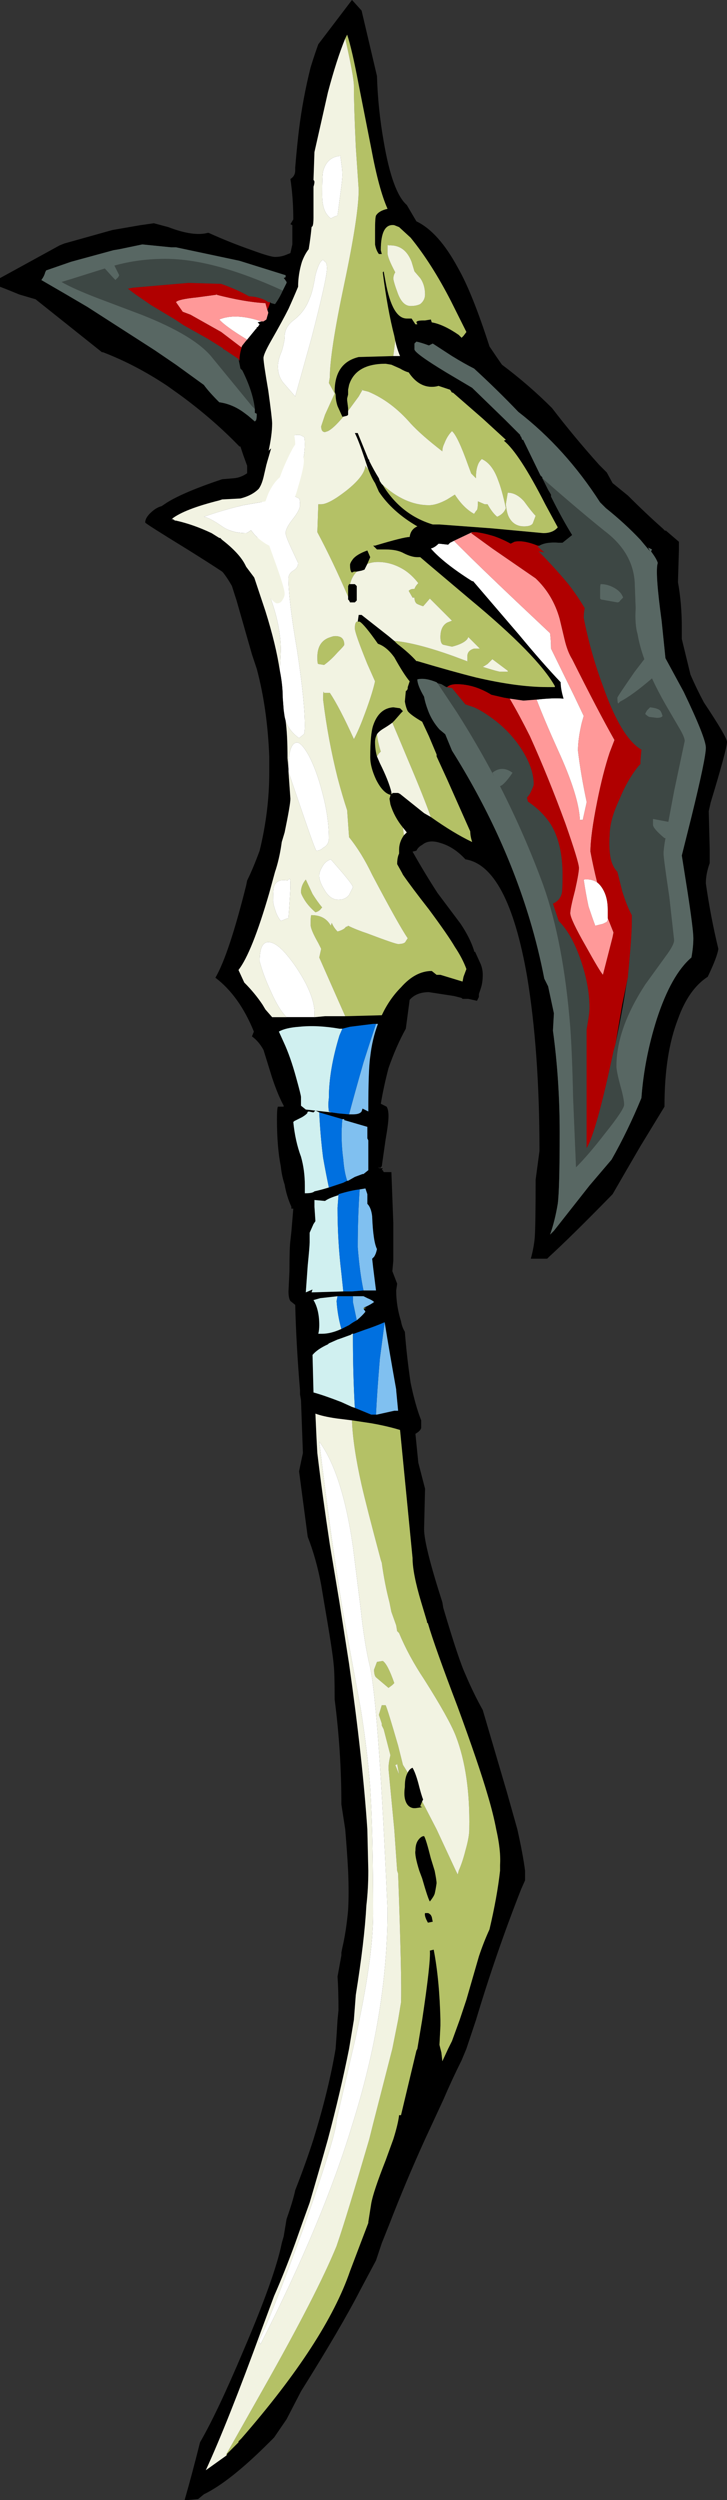 <?xml version="1.0" encoding="UTF-8" standalone="no"?>
<svg xmlns:ffdec="https://www.free-decompiler.com/flash" xmlns:xlink="http://www.w3.org/1999/xlink" ffdec:objectType="shape" height="129.9px" width="37.8px" xmlns="http://www.w3.org/2000/svg">
  <rect width="100%" height="100%" fill="#333333" stroke="none"/>
  <g transform="matrix(1.0, 0.0, 0.0, 1.0, 19.55, 84.6)">
    <path d="M-3.2 -31.75 L-4.5 -31.75 -4.65 -31.75 Q-5.05 -32.15 -5.45 -33.05 -5.85 -33.9 -6.05 -34.65 -6.05 -35.65 -5.6 -35.65 -5.2 -35.65 -4.65 -35.0 -4.1 -34.35 -3.65 -33.5 -3.2 -32.6 -3.2 -32.0 L-3.2 -31.75 M-4.55 -44.5 L-4.55 -44.65 Q-4.55 -45.85 -4.2 -46.0 -3.95 -46.15 -3.5 -45.35 -3.1 -44.6 -2.8 -43.45 -2.45 -42.15 -2.45 -41.05 -2.45 -40.7 -2.75 -40.55 -2.9 -40.4 -3.1 -40.4 -3.15 -40.4 -3.85 -42.45 L-4.55 -44.5 M-4.7 -47.15 L-4.75 -47.35 -4.8 -47.7 -4.85 -48.35 Q-4.85 -49.0 -5.0 -49.75 L-4.95 -50.8 Q-4.95 -52.15 -5.55 -53.7 L-5.85 -56.85 Q-5.25 -58.4 -4.2 -58.8 L-4.0 -58.7 Q-3.95 -58.65 -3.95 -58.35 -3.95 -58.1 -4.35 -57.6 -4.7 -57.15 -4.7 -56.9 -4.7 -56.75 -4.4 -56.1 L-4.05 -55.35 Q-4.05 -55.1 -4.3 -54.95 -4.55 -54.8 -4.55 -54.55 -4.55 -53.4 -4.1 -50.8 -3.7 -48.15 -3.7 -46.9 -3.7 -46.55 -3.75 -46.45 L-4.0 -46.25 Q-4.5 -46.6 -4.7 -47.15 M8.35 -48.25 Q9.25 -48.35 9.75 -48.3 9.6 -48.8 9.6 -49.15 8.65 -50.15 7.45 -51.6 L5.05 -54.4 5.0 -54.4 Q3.5 -55.35 2.85 -56.1 3.05 -56.15 3.25 -56.35 L3.3 -56.35 3.75 -56.3 3.85 -56.4 4.05 -56.5 4.35 -56.2 Q5.4 -55.15 7.3 -53.35 L9.05 -51.7 Q9.1 -51.3 9.1 -50.9 L10.3 -48.45 10.8 -47.4 10.7 -47.05 Q10.5 -46.2 10.5 -45.6 10.65 -44.35 10.95 -42.95 L10.95 -42.9 10.75 -42.0 10.6 -42.0 Q10.55 -43.25 9.45 -45.65 8.75 -47.2 8.35 -48.25 M11.5 -38.75 Q11.7 -38.6 11.85 -38.3 12.05 -37.9 12.05 -37.35 L12.05 -36.9 12.05 -36.8 12.0 -36.7 11.8 -36.6 11.4 -36.5 Q11.25 -36.9 11.05 -37.5 10.9 -38.2 10.8 -38.9 11.2 -38.95 11.5 -38.75 M-5.95 -67.9 L-6.15 -67.85 -6.05 -67.75 -6.15 -67.6 -6.2 -67.6 -6.2 -67.55 -6.25 -67.5 -6.7 -66.95 Q-7.85 -67.65 -8.15 -68.0 -7.3 -68.35 -5.95 -67.9 M-2.75 -75.7 Q-2.55 -76.45 -1.85 -76.5 L-1.8 -76.1 Q-1.75 -75.8 -1.75 -75.5 -1.75 -75.25 -1.85 -74.55 L-2.0 -73.4 -2.15 -73.35 Q-2.25 -73.3 -2.35 -73.25 -2.6 -73.45 -2.7 -73.75 -2.8 -74.05 -2.8 -74.5 -2.8 -75.5 -2.75 -75.7 M-2.65 -71.0 Q-2.55 -70.95 -2.55 -70.65 -2.55 -70.15 -3.35 -67.05 L-4.2 -64.0 -4.85 -64.75 Q-5.1 -65.1 -5.1 -65.55 -5.1 -65.9 -4.9 -66.35 -4.75 -66.85 -4.75 -67.1 -4.75 -67.6 -4.3 -67.95 -3.7 -68.4 -3.45 -69.1 -3.3 -69.4 -3.15 -70.3 -2.95 -71.05 -2.75 -71.1 L-2.65 -71.0 M-6.15 -67.85 L-6.15 -67.85 M-3.75 -61.9 Q-3.7 -61.85 -3.7 -61.5 -3.7 -61.25 -3.75 -60.9 -3.85 -60.6 -3.85 -60.35 L-4.65 -61.6 Q-4.55 -62.05 -3.95 -62.0 L-3.75 -61.9 M-1.7 -39.2 Q-1.2 -38.6 -1.2 -38.5 L-1.4 -38.1 Q-1.6 -37.85 -1.95 -37.85 -2.4 -37.85 -2.7 -38.4 -2.95 -38.8 -2.95 -39.1 -2.95 -39.3 -2.8 -39.55 -2.65 -39.85 -2.35 -39.95 L-1.7 -39.2 M-4.6 -38.85 L-4.5 -38.95 Q-4.45 -38.95 -4.45 -38.6 -4.45 -38.3 -4.55 -36.9 L-4.7 -36.85 Q-4.8 -36.8 -4.95 -36.75 -5.15 -37.0 -5.25 -37.35 -5.35 -37.65 -5.35 -37.8 -5.35 -38.4 -5.3 -38.55 -5.15 -38.95 -4.6 -38.85 M-0.8 -1.05 Q-0.6 0.85 -0.3 2.05 0.15 4.3 0.6 14.65 0.6 20.0 -1.25 25.85 -2.75 30.8 -6.0 37.2 L-6.1 37.05 Q-5.5 35.9 -3.8 31.25 -2.05 26.3 -2.05 25.55 L-1.1 21.45 Q-0.15 17.2 -0.15 14.85 -0.15 10.65 -0.3 8.3 -0.45 6.3 -0.8 4.15 L-1.7 -0.75 Q-2.35 -4.65 -2.95 -9.7 -1.75 -8.05 -1.2 -4.25 L-0.8 -1.05" fill="#ffffff" fill-rule="evenodd" stroke="none"/>
    <path d="M1.6 -73.95 L2.1 -73.1 Q3.25 -72.55 4.25 -70.7 5.0 -69.4 5.9 -66.6 6.3 -66.0 6.55 -65.65 7.95 -64.6 9.15 -63.4 10.3 -61.9 11.6 -60.45 L12.0 -60.05 12.3 -59.5 13.1 -58.85 Q14.05 -57.9 14.9 -57.15 L15.05 -57.0 15.05 -57.05 15.75 -56.45 15.75 -56.05 15.7 -54.35 Q15.9 -53.25 15.9 -52.0 L15.9 -51.4 16.35 -49.55 Q16.65 -48.85 17.05 -48.1 18.25 -46.3 18.25 -46.05 18.25 -45.7 17.4 -42.9 L17.3 -42.45 17.35 -40.5 17.35 -39.75 Q17.15 -39.2 17.15 -38.7 17.4 -36.95 17.8 -35.3 17.75 -34.9 17.25 -33.85 16.25 -33.2 15.7 -31.65 15.0 -29.85 15.0 -27.15 L15.0 -27.1 13.75 -25.05 Q13.05 -23.85 12.3 -22.55 10.15 -20.35 9.0 -19.3 L8.9 -19.2 8.05 -19.2 Q8.2 -19.75 8.25 -20.25 8.3 -20.85 8.3 -23.3 L8.5 -24.8 Q8.5 -30.0 7.85 -33.9 6.85 -39.6 4.65 -39.95 4.05 -40.6 3.35 -40.8 2.75 -41.0 2.4 -40.7 2.2 -40.6 2.1 -40.4 L1.9 -40.35 Q2.55 -39.2 3.2 -38.2 L4.4 -36.6 Q4.9 -35.85 5.1 -35.2 L5.1 -35.15 5.15 -35.15 5.4 -34.6 Q5.55 -34.3 5.55 -33.95 5.55 -33.55 5.45 -33.25 L5.35 -32.95 5.35 -32.8 5.25 -32.6 4.8 -32.7 4.5 -32.7 4.45 -32.75 4.05 -32.85 2.75 -33.05 Q2.1 -33.05 1.75 -32.65 L1.55 -31.15 Q1.05 -30.25 0.65 -29.1 0.4 -28.15 0.25 -27.25 L0.55 -27.1 Q0.65 -26.95 0.65 -26.6 0.65 -26.25 0.5 -25.4 L0.3 -24.0 0.2 -23.9 Q0.15 -23.95 0.15 -24.0 L0.15 -23.9 0.35 -23.9 0.3 -23.8 0.35 -23.8 0.4 -23.7 0.8 -23.7 0.9 -21.05 0.9 -19.1 0.85 -18.55 1.1 -17.9 1.05 -17.55 Q1.05 -16.75 1.3 -15.95 1.35 -15.65 1.5 -15.4 1.6 -14.1 1.8 -12.75 2.05 -11.55 2.35 -10.8 L2.35 -10.4 2.3 -10.3 2.2 -10.2 2.05 -10.1 2.2 -8.6 2.55 -7.25 2.5 -5.15 Q2.5 -4.3 3.45 -1.35 L3.5 -1.05 Q4.3 1.65 4.65 2.4 5.05 3.35 5.55 4.25 L6.8 8.5 7.35 10.45 Q7.65 11.8 7.75 12.6 L7.75 13.1 7.55 13.55 Q6.25 16.85 5.2 20.35 L4.7 21.85 4.45 22.45 Q3.95 23.45 3.5 24.5 L2.55 26.55 Q1.55 28.75 0.7 30.95 L0.3 31.95 0.0 32.85 -0.8 34.35 Q-1.8 36.3 -3.9 39.65 L-4.65 41.1 -5.3 42.05 -5.55 42.3 Q-7.6 44.35 -8.95 45.0 L-9.25 45.25 -9.8 45.3 -9.95 45.3 Q-9.55 43.9 -9.15 42.3 -8.25 40.75 -6.9 37.55 -5.25 33.7 -4.9 31.95 L-4.8 31.6 -4.65 30.7 Q-4.3 29.7 -4.2 29.2 -3.65 27.8 -3.25 26.55 -2.45 23.95 -2.1 21.85 -2.05 21.2 -2.0 20.35 L-1.95 19.85 Q-1.95 18.8 -2.0 18.1 L-1.8 17.0 -1.8 16.85 -1.75 16.6 Q-1.55 15.75 -1.45 14.65 -1.4 13.8 -1.45 12.6 -1.5 11.65 -1.6 10.45 L-1.8 9.15 Q-1.8 6.4 -2.15 3.7 L-2.15 3.65 Q-2.15 2.3 -2.2 1.9 -2.25 1.25 -2.7 -1.35 L-2.85 -2.25 Q-3.1 -3.6 -3.55 -4.75 L-4.0 -8.15 Q-3.9 -8.65 -3.8 -9.1 L-3.9 -11.85 -3.95 -12.15 -3.95 -12.35 Q-4.15 -14.75 -4.2 -16.8 L-4.45 -17.0 Q-4.55 -17.15 -4.55 -17.5 L-4.5 -18.55 Q-4.5 -19.8 -4.45 -20.15 L-4.4 -20.6 -4.3 -21.8 -4.4 -21.8 Q-4.4 -21.85 -4.4 -21.9 -4.65 -22.45 -4.75 -23.05 -4.9 -23.5 -4.95 -24.0 -5.15 -25.0 -5.15 -26.45 -5.15 -27.0 -5.1 -27.1 L-4.8 -27.1 -4.8 -27.15 Q-5.1 -27.7 -5.4 -28.6 L-5.85 -30.05 Q-6.1 -30.5 -6.45 -30.75 L-6.35 -31.0 Q-7.1 -32.85 -8.35 -33.8 -7.65 -35.0 -6.75 -38.6 L-6.7 -38.85 Q-6.4 -39.45 -6.05 -40.4 -5.55 -42.45 -5.55 -44.45 L-5.55 -45.3 Q-5.65 -47.8 -6.2 -49.85 L-6.45 -50.6 Q-6.75 -51.65 -7.25 -53.4 -7.85 -55.25 -8.0 -55.95 L-6.7 -59.7 -6.7 -60.4 -6.9 -60.95 -7.05 -61.4 -7.1 -61.4 Q-8.45 -62.8 -10.15 -64.05 L-10.85 -64.55 Q-12.5 -65.65 -14.2 -66.3 L-14.25 -66.3 -17.7 -69.05 -18.55 -69.3 Q-19.15 -69.55 -19.55 -69.7 L-19.55 -70.15 -16.45 -71.85 -16.2 -71.95 -13.7 -72.65 -12.25 -72.9 -11.55 -73.0 -10.8 -72.8 Q-9.5 -72.3 -8.75 -72.5 L-8.7 -72.5 Q-7.6 -72.0 -6.45 -71.6 -5.5 -71.25 -5.25 -71.25 -4.95 -71.25 -4.7 -71.35 L-4.45 -71.45 -4.35 -71.9 -4.35 -72.9 -4.45 -72.95 -4.3 -73.2 Q-4.3 -74.3 -4.45 -75.3 -4.2 -75.45 -4.2 -75.75 L-4.2 -75.9 Q-4.1 -77.1 -4.0 -77.9 -3.8 -79.5 -3.4 -81.1 -3.2 -81.75 -3.0 -82.3 L-1.25 -84.6 -1.2 -84.55 -0.75 -84.05 0.05 -80.65 Q0.1 -78.95 0.4 -77.25 0.85 -74.6 1.6 -73.95 M1.0 -66.9 L0.95 -67.15 Q0.6 -68.5 0.35 -70.45 L0.4 -70.5 0.5 -69.95 Q0.85 -68.05 1.6 -68.05 L1.85 -68.05 2.05 -67.75 2.15 -67.75 2.1 -67.85 Q2.1 -67.95 2.45 -67.95 L2.55 -67.95 2.85 -68.0 2.9 -67.85 Q3.5 -67.75 4.3 -67.2 L4.45 -67.05 4.55 -67.15 4.7 -67.35 3.9 -68.95 Q2.9 -70.9 1.8 -72.25 L1.2 -72.8 0.95 -72.9 Q0.25 -73.0 0.25 -71.6 L0.3 -71.4 0.15 -71.4 Q0.0 -71.6 -0.05 -71.9 L-0.05 -72.6 Q-0.05 -73.3 0.0 -73.4 0.15 -73.65 0.6 -73.75 0.15 -74.75 -0.25 -76.9 L-0.9 -80.2 Q-1.25 -82.05 -1.5 -82.8 L-1.6 -82.6 Q-2.05 -81.5 -2.5 -79.8 L-3.2 -76.7 -3.25 -75.25 Q-3.2 -75.2 -3.2 -75.15 -3.2 -75.05 -3.25 -74.9 L-3.25 -73.3 Q-3.25 -72.95 -3.3 -72.85 L-3.35 -72.8 Q-3.4 -72.25 -3.5 -71.65 -3.7 -71.4 -3.85 -71.0 -4.05 -70.35 -4.05 -69.7 -4.3 -69.1 -4.55 -68.55 -4.85 -67.95 -5.45 -66.9 -5.85 -66.2 -5.85 -66.0 -5.85 -65.75 -5.6 -64.3 -5.4 -62.85 -5.4 -62.6 -5.4 -62.0 -5.6 -61.1 L-6.4 -54.8 -5.75 -52.85 Q-5.2 -51.1 -5.0 -49.75 -4.85 -49.0 -4.85 -48.35 L-4.8 -47.7 -4.75 -47.35 -4.7 -47.15 Q-4.6 -46.45 -4.6 -45.2 L-4.55 -44.65 -4.55 -44.5 -4.45 -43.1 Q-4.45 -42.8 -4.75 -41.35 L-4.9 -40.85 Q-5.0 -40.1 -5.2 -39.45 L-5.25 -39.3 -5.55 -38.2 Q-6.45 -35.1 -7.15 -34.2 L-6.85 -33.55 Q-6.3 -33.0 -5.9 -32.4 L-5.75 -32.15 -5.4 -31.75 -4.5 -31.75 -3.2 -31.75 -2.65 -31.8 -1.6 -31.8 0.3 -31.85 Q0.7 -32.7 1.3 -33.3 2.05 -34.15 2.9 -34.15 L3.15 -33.95 3.35 -33.95 4.5 -33.6 4.55 -33.85 4.7 -34.25 Q4.5 -34.8 4.1 -35.4 3.75 -36.0 2.75 -37.35 1.85 -38.5 1.4 -39.15 L1.35 -39.25 1.1 -39.7 Q1.1 -40.05 1.2 -40.25 L1.2 -40.45 Q1.2 -40.85 1.45 -41.2 L1.6 -41.35 1.4 -41.6 Q0.95 -42.15 0.75 -42.8 L0.7 -43.1 Q0.75 -43.25 0.75 -43.3 0.35 -43.4 0.0 -44.1 -0.3 -44.75 -0.3 -45.25 -0.3 -46.45 -0.15 -46.9 0.15 -47.8 0.9 -47.85 L1.25 -47.8 1.4 -47.65 1.3 -47.55 0.95 -47.15 0.85 -47.05 Q0.65 -46.9 0.4 -46.75 0.15 -46.6 0.05 -46.45 -0.05 -46.25 -0.05 -46.05 -0.05 -45.65 0.05 -45.3 L0.2 -44.95 Q0.65 -44.05 0.8 -43.45 L0.8 -43.35 0.85 -43.35 0.85 -43.4 1.15 -43.4 1.25 -43.35 2.5 -42.35 2.85 -42.15 Q4.05 -41.3 5.0 -40.85 4.9 -41.15 4.9 -41.4 L3.7 -44.1 3.15 -45.3 3.15 -45.4 2.75 -46.35 2.4 -47.1 Q1.8 -47.45 1.65 -47.65 1.55 -47.85 1.5 -48.15 L1.55 -48.7 Q1.6 -48.7 1.6 -48.75 1.65 -48.75 1.65 -48.9 L1.75 -49.2 Q1.45 -49.55 0.95 -50.45 0.55 -51.0 0.1 -51.15 -0.6 -52.15 -0.85 -52.3 L-0.95 -52.3 -0.9 -52.65 -0.75 -52.65 0.65 -51.55 0.95 -51.3 1.1 -51.15 Q1.75 -50.65 2.1 -50.25 L2.15 -50.25 Q4.0 -49.7 5.2 -49.4 7.35 -48.9 8.9 -48.9 L9.3 -48.9 9.3 -48.95 Q8.4 -50.55 4.9 -53.45 L2.65 -55.35 2.3 -55.65 2.15 -55.65 Q1.85 -55.65 1.45 -55.85 1.1 -56.05 0.5 -56.05 L0.05 -56.05 -0.15 -56.25 -0.05 -56.25 Q1.45 -56.7 1.75 -56.7 1.8 -57.1 2.15 -57.25 0.85 -58.0 0.15 -59.05 L-0.05 -59.5 Q-0.25 -59.8 -0.45 -60.35 L-0.6 -60.8 Q-0.9 -61.7 -1.1 -62.1 L-0.95 -62.1 -0.4 -60.75 -0.35 -60.7 -0.35 -60.65 Q-0.1 -60.15 0.15 -59.75 L0.2 -59.6 0.3 -59.45 0.35 -59.4 Q1.3 -57.85 2.95 -57.35 L3.3 -57.35 6.0 -57.15 8.7 -56.9 Q9.2 -56.9 9.45 -57.2 L8.8 -58.4 Q7.45 -61.05 6.65 -61.7 L6.75 -61.75 5.55 -62.85 4.0 -64.2 3.95 -64.2 3.85 -64.35 3.25 -64.55 Q3.1 -64.5 2.9 -64.5 2.2 -64.5 1.7 -65.25 1.5 -65.3 1.25 -65.45 L0.8 -65.65 0.5 -65.7 Q-1.05 -65.7 -1.4 -64.6 L-1.45 -64.35 -1.45 -64.1 -1.5 -63.9 -1.5 -63.8 -1.45 -63.4 -1.45 -63.25 -1.45 -63.05 -1.5 -63.0 -1.7 -62.95 -1.75 -62.95 -2.0 -63.5 Q-2.1 -63.8 -2.1 -64.1 L-2.15 -64.25 Q-2.15 -65.75 -0.9 -66.05 L0.9 -66.1 1.25 -66.1 Q1.1 -66.45 1.0 -66.9 M3.2 -49.1 L3.15 -49.15 Q2.55 -49.4 2.15 -49.3 2.15 -49.0 2.5 -48.4 2.55 -48.1 2.7 -47.7 2.9 -47.15 3.3 -46.7 L3.6 -46.45 3.95 -45.6 Q6.65 -41.3 8.0 -36.8 8.45 -35.3 8.75 -33.75 L8.95 -33.35 9.25 -31.95 9.2 -31.05 Q9.55 -28.5 9.55 -25.75 9.55 -22.8 9.45 -22.05 9.3 -21.15 9.05 -20.45 L9.25 -20.65 11.1 -23.0 12.25 -24.35 Q13.1 -25.85 13.8 -27.55 13.95 -29.6 14.6 -31.65 15.35 -33.95 16.4 -34.85 16.5 -35.4 16.5 -35.85 16.5 -36.3 16.2 -38.25 L15.9 -40.15 16.4 -42.15 Q17.15 -45.2 17.15 -45.75 17.15 -46.25 16.0 -48.65 L15.05 -50.4 14.85 -52.35 Q14.5 -54.9 14.65 -55.35 14.6 -55.55 14.3 -55.95 L14.35 -56.05 14.15 -56.15 14.25 -55.95 13.75 -56.55 Q12.95 -57.4 11.95 -58.2 L11.65 -58.5 Q9.85 -61.3 7.4 -63.2 6.3 -64.35 5.1 -65.45 4.6 -65.7 3.95 -66.1 L2.95 -66.75 2.75 -66.65 Q2.35 -66.8 2.1 -66.85 L2.0 -66.75 2.0 -66.45 Q2.0 -66.25 3.65 -65.25 L5.0 -64.45 6.7 -62.8 7.5 -62.0 7.5 -61.95 7.55 -61.9 7.6 -61.75 7.65 -61.75 8.55 -59.9 8.65 -59.8 8.65 -59.75 8.95 -59.15 9.1 -58.9 9.1 -58.8 Q9.7 -57.6 10.2 -56.8 L9.7 -56.4 9.5 -56.4 Q8.85 -56.45 8.5 -56.25 L8.4 -56.25 Q7.65 -56.55 7.2 -56.45 L7.0 -56.35 Q6.55 -56.6 6.1 -56.75 5.6 -56.9 5.2 -56.95 L5.0 -56.95 4.05 -56.5 3.85 -56.4 3.75 -56.3 3.3 -56.35 3.25 -56.35 Q3.05 -56.15 2.85 -56.1 3.5 -55.35 5.0 -54.4 L5.05 -54.4 7.45 -51.6 Q8.65 -50.15 9.6 -49.15 9.6 -48.8 9.75 -48.3 9.25 -48.35 8.35 -48.25 L7.7 -48.2 7.65 -48.2 6.95 -48.3 6.65 -48.35 6.0 -48.5 Q5.1 -49.05 4.2 -49.05 3.85 -49.05 3.7 -48.9 L3.65 -48.9 3.4 -49.05 3.2 -49.1 M13.1 -33.85 L13.0 -33.3 Q12.8 -32.0 12.45 -30.35 L12.8 -32.4 13.1 -33.85 M-0.45 -55.3 L-0.6 -55.0 -0.75 -54.95 -1.0 -54.9 -1.15 -54.9 -1.25 -54.85 Q-1.35 -54.9 -1.35 -55.25 -1.35 -55.35 -1.2 -55.55 -1.0 -55.8 -0.45 -56.0 L-0.3 -55.65 -0.45 -55.3 M-1.35 -54.25 L-1.1 -54.25 -1.0 -54.15 -1.0 -53.4 -1.1 -53.3 -1.35 -53.3 -1.4 -53.4 -1.45 -53.45 -1.45 -54.15 -1.4 -54.25 -1.35 -54.25 M-1.4 -26.7 L-1.2 -26.7 Q-0.85 -26.7 -0.75 -26.85 L-0.7 -27.0 -0.4 -26.85 Q-0.4 -29.05 -0.3 -29.7 -0.2 -30.6 0.1 -31.4 L0.0 -31.4 -0.15 -31.4 -1.35 -31.25 -1.75 -31.15 -1.9 -31.15 Q-3.05 -31.35 -4.0 -31.25 -4.7 -31.2 -5.05 -31.0 L-4.8 -30.45 Q-4.45 -29.7 -4.15 -28.6 -3.9 -27.7 -3.9 -27.6 L-3.9 -27.15 -3.65 -26.95 -2.3 -26.8 -1.95 -26.75 -1.4 -26.7 M0.45 -15.9 Q0.0 -15.7 -0.6 -15.5 L-1.15 -15.3 -1.25 -15.3 -1.3 -15.25 -1.85 -15.05 -2.0 -15.0 -2.45 -14.8 -2.5 -14.75 Q-3.05 -14.5 -3.3 -14.2 L-3.25 -12.25 Q-2.7 -12.1 -1.8 -11.75 L-1.25 -11.5 -1.1 -11.45 -0.25 -11.1 0.05 -11.1 0.95 -11.3 1.15 -11.3 1.05 -12.35 1.05 -12.4 Q0.7 -14.35 0.45 -15.9 M2.4 9.0 L2.3 9.25 2.4 9.3 2.05 9.35 1.95 9.35 Q1.6 9.3 1.5 8.85 1.45 8.6 1.5 8.25 L1.5 8.2 Q1.5 7.75 1.65 7.5 1.75 7.3 1.9 7.25 2.05 7.5 2.2 8.05 2.35 8.65 2.45 8.9 L2.4 9.0 M-7.75 42.95 L-7.75 42.9 -7.15 42.3 -7.15 42.25 -7.0 42.1 Q-2.6 37.05 -1.35 33.4 L-0.8 31.95 -0.4 30.9 -0.4 30.85 -0.25 29.9 Q-0.15 29.3 0.5 27.65 L0.9 26.55 Q1.15 25.75 1.2 25.3 L1.3 25.3 2.1 21.95 2.15 21.85 2.4 20.35 Q2.85 17.35 2.8 16.75 L3.0 16.7 Q3.3 18.25 3.35 20.35 L3.35 20.65 3.3 21.65 3.4 22.05 3.45 22.5 3.75 21.85 3.95 21.45 4.35 20.35 4.7 19.3 5.35 17.05 Q5.6 16.3 5.9 15.65 6.3 13.95 6.45 12.6 L6.45 12.3 Q6.5 11.55 6.25 10.45 6.1 9.65 5.8 8.65 5.35 7.1 4.25 4.1 3.05 0.95 2.7 -0.25 L2.65 -0.3 2.65 -0.35 2.35 -1.35 Q1.9 -2.85 1.9 -3.65 L1.25 -10.3 Q0.6 -10.5 -0.25 -10.65 L-1.25 -10.8 -2.05 -10.9 Q-2.75 -11.0 -3.15 -11.15 -3.1 -9.95 -3.05 -9.1 -2.8 -7.0 -2.4 -4.35 L-1.9 -1.35 -1.4 1.85 Q-0.7 6.75 -0.45 10.45 L-0.4 12.6 Q-0.4 13.55 -0.5 14.4 -0.6 16.25 -1.05 19.05 L-1.15 20.35 -1.4 21.85 Q-1.85 24.1 -2.5 26.55 -2.95 28.15 -3.45 29.85 -3.85 30.95 -4.2 31.95 -4.75 33.45 -5.3 34.7 L-5.95 36.45 Q-7.7 41.25 -8.85 43.75 L-7.8 43.0 -7.75 42.95 M2.85 11.95 L3.05 12.6 Q3.15 13.1 3.15 13.25 3.1 13.6 3.05 13.8 3.0 13.95 2.8 14.2 2.7 14.05 2.4 13.0 L2.25 12.6 Q2.0 11.8 2.05 11.55 2.05 11.2 2.2 11.0 2.35 10.8 2.5 10.8 2.6 10.95 2.85 11.95 M2.95 15.25 L2.7 15.3 Q2.5 14.95 2.55 14.8 L2.7 14.8 Q2.75 14.8 2.85 14.9 L2.9 15.0 2.95 15.25 M-4.85 -69.5 L-4.65 -69.9 -4.65 -69.95 -4.75 -70.1 -4.8 -70.15 -4.7 -70.2 -4.7 -70.3 -7.1 -71.05 -10.4 -71.75 -10.65 -71.75 -12.15 -71.9 -13.35 -71.65 -13.65 -71.6 -15.85 -71.0 -17.15 -70.55 -17.2 -70.45 Q-17.25 -70.25 -17.4 -70.05 -16.1 -69.3 -15.0 -68.65 L-11.5 -66.4 -10.4 -65.65 -8.95 -64.6 Q-8.7 -64.25 -8.15 -63.7 -7.45 -63.6 -6.85 -63.15 L-6.65 -63.0 -6.3 -62.7 -6.25 -62.75 Q-6.2 -62.8 -6.2 -63.1 L-6.3 -63.15 -6.3 -63.35 Q-6.4 -64.25 -6.95 -65.35 L-7.05 -65.45 -7.15 -65.95 -7.1 -65.85 Q-7.1 -66.25 -6.95 -66.65 L-6.75 -66.9 -6.7 -66.95 -6.25 -67.5 -6.2 -67.55 -6.2 -67.6 -6.15 -67.6 -6.05 -67.75 -6.15 -67.85 -5.95 -67.9 -5.85 -67.9 -5.7 -68.0 -5.6 -68.35 -5.65 -68.5 Q-5.55 -68.7 -5.5 -68.9 L-5.45 -68.85 -5.25 -68.8 Q-5.0 -69.15 -4.85 -69.5 M-1.5 -23.25 L-1.45 -23.25 -1.1 -23.45 -0.7 -23.6 -0.65 -23.6 -0.4 -23.8 -0.4 -25.35 -0.45 -25.45 -0.45 -26.05 -1.65 -26.4 -1.65 -26.45 -1.75 -26.45 -2.95 -26.8 -3.15 -26.9 -3.25 -26.8 -3.5 -26.85 -3.6 -26.8 -3.55 -26.8 Q-3.6 -26.7 -3.85 -26.55 L-4.25 -26.35 -4.3 -26.3 Q-4.2 -25.3 -3.9 -24.5 -3.7 -23.8 -3.7 -23.0 L-3.7 -22.6 -3.65 -22.6 Q-3.3 -22.6 -3.2 -22.7 -2.75 -22.8 -2.3 -22.95 L-1.7 -23.15 -1.5 -23.25 M-1.95 -22.5 Q-2.45 -22.35 -2.65 -22.2 L-3.2 -22.25 -3.2 -21.9 -3.15 -21.15 -3.25 -21.0 -3.45 -20.55 Q-3.45 -20.35 -3.45 -20.05 -3.45 -19.85 -3.55 -18.85 L-3.65 -17.45 -3.3 -17.6 -3.35 -17.45 -1.7 -17.5 -1.25 -17.5 -0.65 -17.55 0.0 -17.55 -0.15 -18.75 -0.2 -19.2 -0.1 -19.3 Q0.0 -19.45 0.05 -19.7 -0.15 -20.1 -0.2 -21.4 -0.25 -21.85 -0.45 -22.05 -0.45 -22.25 -0.45 -22.5 L-0.45 -22.55 -0.55 -22.85 -0.85 -22.8 Q-1.3 -22.75 -1.95 -22.55 L-1.95 -22.5 M-2.0 -17.25 L-2.9 -17.15 -3.25 -17.05 Q-2.95 -16.55 -2.95 -15.75 -2.95 -15.5 -3.0 -15.3 L-2.8 -15.3 Q-2.35 -15.3 -1.8 -15.55 -1.6 -15.65 -1.4 -15.75 -1.2 -15.9 -1.0 -16.0 -0.7 -16.25 -0.55 -16.45 L-0.65 -16.6 -0.5 -16.65 -0.65 -16.65 Q-0.3 -16.8 -0.1 -16.95 -0.2 -17.05 -0.45 -17.15 L-0.65 -17.25 -1.2 -17.25 -2.0 -17.25" fill="#000000" fill-rule="evenodd" stroke="none"/>
    <path d="M-1.6 -82.6 L-1.5 -82.8 Q-1.25 -82.05 -0.9 -80.2 L-0.25 -76.9 Q0.15 -74.75 0.6 -73.75 0.15 -73.65 0.0 -73.4 -0.05 -73.3 -0.05 -72.6 L-0.05 -71.9 Q0.0 -71.6 0.15 -71.4 L0.3 -71.4 0.25 -71.6 Q0.25 -73.0 0.95 -72.9 L1.2 -72.8 1.8 -72.25 Q2.9 -70.9 3.9 -68.95 L4.7 -67.35 4.55 -67.15 4.45 -67.05 4.3 -67.2 Q3.5 -67.75 2.9 -67.85 L2.85 -68.0 2.55 -67.95 2.45 -67.95 Q2.1 -67.95 2.1 -67.85 L2.15 -67.75 2.05 -67.75 1.85 -68.05 1.6 -68.05 Q0.85 -68.05 0.5 -69.95 L0.4 -70.5 0.35 -70.45 Q0.6 -68.5 0.95 -67.15 L1.0 -66.9 0.9 -66.1 -0.9 -66.05 Q-2.15 -65.75 -2.15 -64.25 L-2.1 -64.1 Q-2.1 -63.8 -2.0 -63.5 L-1.75 -62.95 -1.7 -62.95 Q-2.2 -62.35 -2.5 -62.2 L-2.65 -62.15 Q-2.85 -62.15 -2.85 -62.45 L-2.65 -63.05 -2.15 -64.15 -2.2 -64.25 -2.45 -64.7 -2.4 -65.0 Q-2.4 -66.3 -1.65 -69.85 -0.9 -73.4 -0.9 -74.75 L-1.05 -76.95 Q-1.15 -79.1 -1.15 -80.15 -1.15 -80.6 -1.6 -82.6 M-1.45 -63.25 L-1.45 -63.4 -1.5 -63.8 -1.5 -63.9 -1.45 -64.1 -1.45 -64.35 -1.4 -64.6 Q-1.05 -65.7 0.5 -65.7 L0.8 -65.65 1.25 -65.45 Q1.5 -65.3 1.7 -65.25 2.2 -64.5 2.9 -64.5 3.1 -64.5 3.25 -64.55 L3.85 -64.35 3.95 -64.2 4.0 -64.2 5.55 -62.85 6.75 -61.75 6.65 -61.7 Q7.45 -61.05 8.8 -58.4 L9.45 -57.2 Q9.2 -56.9 8.7 -56.9 L6.0 -57.15 3.3 -57.35 2.95 -57.35 Q1.3 -57.85 0.35 -59.4 L0.3 -59.45 Q1.5 -58.35 2.75 -58.35 3.15 -58.35 3.7 -58.65 L4.1 -58.9 Q4.55 -58.2 5.1 -57.9 L5.2 -58.05 5.25 -58.1 Q5.3 -58.2 5.3 -58.55 L5.65 -58.4 5.8 -58.4 Q6.05 -57.95 6.3 -57.75 6.65 -57.9 6.75 -58.2 6.55 -59.15 6.35 -59.65 6.05 -60.5 5.5 -60.75 5.35 -60.6 5.3 -60.45 5.2 -60.2 5.2 -59.85 L5.2 -59.75 4.95 -60.0 4.8 -60.4 Q4.25 -61.95 3.95 -62.2 3.7 -61.95 3.55 -61.55 3.45 -61.35 3.45 -61.15 2.35 -62.0 1.8 -62.6 0.8 -63.75 -0.4 -64.25 L-0.8 -64.35 -0.7 -64.35 -0.9 -64.0 -1.45 -63.25 M-0.45 -60.35 Q-0.25 -59.8 -0.05 -59.5 L0.15 -59.05 Q0.85 -58.0 2.15 -57.25 1.8 -57.1 1.75 -56.7 1.45 -56.7 -0.05 -56.25 L-0.15 -56.25 0.05 -56.05 0.5 -56.05 Q1.1 -56.05 1.45 -55.85 1.85 -55.65 2.15 -55.65 L2.3 -55.65 2.65 -55.35 4.9 -53.45 Q8.4 -50.55 9.3 -48.95 L9.3 -48.9 8.9 -48.9 Q7.35 -48.9 5.2 -49.4 4.0 -49.7 2.15 -50.25 L2.1 -50.25 Q1.75 -50.65 1.1 -51.15 L0.95 -51.3 Q2.1 -51.2 4.05 -50.5 L4.85 -50.2 4.75 -50.25 4.75 -50.5 Q4.75 -50.8 5.1 -50.9 L5.4 -50.9 4.8 -51.5 4.75 -51.4 Q4.55 -51.15 3.95 -51.0 L3.5 -51.1 Q3.35 -51.15 3.35 -51.5 3.35 -52.05 3.7 -52.25 L3.95 -52.35 2.8 -53.5 Q2.5 -53.15 2.45 -53.1 2.15 -53.2 2.1 -53.25 2.0 -53.35 2.0 -53.55 L1.9 -53.55 1.7 -53.9 Q1.8 -54.0 1.95 -54.0 L2.0 -54.0 Q2.05 -54.15 2.2 -54.3 1.85 -54.75 1.45 -55.0 0.8 -55.4 0.1 -55.4 -0.2 -55.4 -0.45 -55.3 L-0.3 -55.65 -0.45 -56.0 Q-1.0 -55.8 -1.2 -55.55 -1.35 -55.35 -1.35 -55.25 -1.35 -54.9 -1.25 -54.85 L-1.15 -54.9 -1.0 -54.9 Q-1.25 -54.65 -1.35 -54.25 L-1.4 -54.25 -1.45 -54.15 -1.45 -53.45 -1.45 -53.6 Q-2.25 -55.45 -3.05 -56.95 L-3.0 -58.4 -2.85 -58.4 Q-2.45 -58.4 -1.55 -59.1 -0.6 -59.85 -0.55 -60.4 L-0.4 -60.2 -0.45 -60.35 M-0.95 -52.3 L-0.85 -52.3 Q-0.6 -52.15 0.1 -51.15 0.55 -51.0 0.95 -50.45 1.45 -49.55 1.75 -49.2 L1.65 -48.9 Q1.65 -48.75 1.6 -48.75 1.6 -48.7 1.55 -48.7 L1.5 -48.15 Q1.55 -47.85 1.65 -47.65 1.8 -47.45 2.4 -47.1 L2.75 -46.35 3.15 -45.4 3.15 -45.3 3.7 -44.1 4.9 -41.4 Q4.9 -41.15 5.0 -40.85 4.05 -41.3 2.85 -42.15 2.5 -43.15 1.65 -45.15 1.15 -46.35 0.85 -47.05 L0.95 -47.15 1.3 -47.55 1.4 -47.65 1.25 -47.8 0.9 -47.85 Q0.15 -47.8 -0.15 -46.9 -0.3 -46.45 -0.3 -45.25 -0.3 -44.75 0.0 -44.1 0.35 -43.4 0.75 -43.3 0.75 -43.25 0.7 -43.1 L0.75 -42.8 Q0.95 -42.15 1.4 -41.6 L1.45 -41.2 Q1.2 -40.85 1.2 -40.45 L1.2 -40.25 Q1.1 -40.05 1.1 -39.7 L1.35 -39.25 1.4 -39.15 Q1.85 -38.5 2.75 -37.35 3.75 -36.0 4.1 -35.4 4.5 -34.8 4.7 -34.25 L4.55 -33.85 4.5 -33.6 3.35 -33.95 3.15 -33.95 2.9 -34.15 Q2.05 -34.15 1.3 -33.3 0.7 -32.7 0.3 -31.85 L-1.6 -31.8 -2.0 -32.7 -2.95 -34.85 -2.85 -35.3 -3.0 -35.6 Q-3.4 -36.3 -3.4 -36.55 -3.4 -37.1 -3.35 -37.05 -2.65 -37.05 -2.35 -36.5 L-2.3 -36.65 Q-2.2 -36.4 -2.0 -36.2 -1.8 -36.25 -1.65 -36.35 L-1.55 -36.45 -1.5 -36.45 -1.45 -36.5 Q-1.05 -36.3 -0.45 -36.1 1.0 -35.55 1.15 -35.55 1.5 -35.55 1.55 -35.7 L1.65 -35.85 Q1.2 -36.5 -0.2 -39.15 -0.75 -40.3 -1.4 -41.1 L-1.5 -42.5 Q-1.75 -43.25 -2.0 -44.2 -2.5 -46.2 -2.75 -48.25 -2.75 -48.8 -2.7 -48.6 L-2.4 -48.6 Q-1.9 -47.85 -1.15 -46.2 L-1.2 -46.1 Q-0.95 -46.55 -0.7 -47.2 -0.2 -48.5 -0.05 -49.2 L-0.45 -50.1 Q-1.1 -51.7 -1.1 -51.95 -1.1 -52.25 -1.0 -52.3 L-0.95 -52.3 M0.85 -43.35 L0.8 -43.35 0.8 -43.45 0.8 -43.4 0.85 -43.35 M0.05 -45.3 Q-0.05 -45.65 -0.05 -46.05 -0.05 -46.25 0.05 -46.45 0.1 -46.0 0.25 -45.55 L0.15 -45.45 0.05 -45.3 M0.65 -71.85 Q0.65 -71.9 0.6 -71.85 0.6 -71.8 0.6 -71.45 0.6 -71.2 1.0 -70.45 0.9 -70.3 0.9 -70.1 0.95 -69.85 1.1 -69.45 1.35 -68.7 1.8 -68.7 2.1 -68.7 2.3 -68.8 2.55 -69.0 2.55 -69.3 2.55 -69.8 2.3 -70.15 L2.0 -70.5 1.85 -71.0 Q1.5 -71.9 0.65 -71.85 M6.85 -59.0 L6.75 -58.4 Q6.8 -57.95 6.9 -57.75 7.15 -57.25 7.7 -57.25 8.05 -57.25 8.15 -57.4 L8.3 -57.8 Q8.1 -58.0 7.7 -58.55 7.3 -59.0 6.85 -59.0 M5.8 -50.1 Q5.65 -50.0 5.55 -49.95 6.35 -49.7 6.45 -49.7 L6.85 -49.7 6.85 -49.75 6.05 -50.35 5.8 -50.1 M2.4 9.0 L3.15 10.45 4.15 12.6 4.25 12.8 4.3 12.6 Q4.5 12.15 4.65 11.55 4.85 10.85 4.85 10.45 L4.85 10.4 Q4.9 7.55 4.15 5.6 3.8 4.7 2.5 2.65 1.7 1.45 1.2 0.25 L1.1 0.15 1.05 -0.15 0.8 -0.85 0.7 -1.35 Q0.45 -2.3 0.3 -3.4 L0.25 -3.55 Q-0.5 -6.35 -0.75 -7.45 -1.2 -9.45 -1.25 -10.8 L-0.25 -10.65 Q0.6 -10.5 1.25 -10.3 L1.9 -3.65 Q1.9 -2.85 2.35 -1.35 L2.65 -0.35 2.65 -0.3 2.7 -0.25 Q3.05 0.95 4.25 4.1 5.35 7.1 5.8 8.65 6.1 9.65 6.25 10.45 6.5 11.55 6.45 12.3 L6.45 12.6 Q6.3 13.95 5.9 15.65 5.6 16.3 5.35 17.05 L4.7 19.3 4.35 20.35 3.95 21.45 3.75 21.85 3.45 22.5 3.4 22.05 3.3 21.65 3.35 20.65 3.35 20.35 Q3.3 18.25 3.0 16.7 L2.8 16.75 Q2.85 17.35 2.4 20.35 L2.15 21.85 2.1 21.95 1.3 25.3 1.2 25.3 Q1.15 25.75 0.9 26.55 L0.5 27.65 Q-0.15 29.3 -0.25 29.9 L-0.4 30.85 -0.4 30.9 -0.8 31.95 -1.35 33.4 Q-2.6 37.05 -7.0 42.1 L-7.15 42.25 -7.15 42.3 -7.75 42.9 -7.75 42.95 -7.8 42.95 -5.85 39.5 Q-3.05 34.55 -2.05 32.1 L-2.0 31.95 Q-1.55 30.65 -0.35 26.55 L-0.15 25.75 0.85 21.85 1.15 20.35 1.3 19.45 Q1.35 18.35 1.15 12.75 L1.1 12.6 0.95 10.45 0.65 7.3 Q0.65 7.0 0.75 6.6 L0.4 5.25 0.3 5.05 0.3 4.95 0.15 4.5 0.3 4.0 0.5 4.0 Q0.6 4.2 1.15 6.1 L1.4 7.1 1.65 7.5 Q1.5 7.75 1.5 8.2 L1.5 8.25 Q1.45 8.6 1.5 8.85 1.6 9.3 1.95 9.35 L2.05 9.35 2.4 9.3 2.3 9.25 2.4 9.0 M0.85 2.95 L0.65 3.1 0.0 2.55 Q-0.1 2.45 -0.1 2.15 L0.05 1.75 0.35 1.7 Q0.6 1.85 0.95 2.85 L0.85 2.95 M1.1 7.05 L1.05 7.1 1.0 7.1 1.2 7.6 1.1 7.05 M2.95 15.25 L2.9 15.0 2.85 14.9 Q2.75 14.8 2.7 14.8 L2.55 14.8 Q2.5 14.95 2.7 15.3 L2.95 15.25 M2.85 11.95 Q2.6 10.95 2.5 10.8 2.35 10.8 2.2 11.0 2.05 11.2 2.05 11.55 2.0 11.8 2.25 12.6 L2.4 13.0 Q2.7 14.05 2.8 14.2 3.0 13.95 3.05 13.8 3.1 13.6 3.15 13.25 3.15 13.1 3.05 12.6 L2.85 11.95 M-3.05 -50.45 Q-3.05 -51.3 -2.35 -51.5 -2.1 -51.6 -1.85 -51.5 -1.65 -51.4 -1.65 -51.1 -1.65 -51.05 -2.0 -50.7 -2.35 -50.3 -2.7 -50.05 L-3.0 -50.1 Q-3.05 -50.1 -3.05 -50.45 M-3.15 -37.2 Q-3.55 -37.55 -3.75 -37.9 -3.9 -38.15 -3.9 -38.25 -3.9 -38.6 -3.65 -38.9 L-3.3 -38.15 Q-3.05 -37.75 -2.8 -37.45 L-2.85 -37.4 Q-2.95 -37.25 -3.15 -37.2 M-0.65 -16.65 L-0.5 -16.65 -0.65 -16.6 -0.65 -16.65" fill="#b4c166" fill-rule="evenodd" stroke="none"/>
    <path d="M1.0 -66.9 Q1.1 -66.45 1.25 -66.1 L0.9 -66.1 1.0 -66.9 M-1.7 -62.95 L-1.5 -63.0 -1.45 -63.05 -1.45 -63.25 -0.9 -64.0 -0.7 -64.35 -0.8 -64.35 -0.4 -64.25 Q0.8 -63.75 1.8 -62.6 2.35 -62.0 3.45 -61.15 3.45 -61.35 3.55 -61.55 3.7 -61.95 3.95 -62.2 4.25 -61.95 4.8 -60.4 L4.95 -60.0 5.2 -59.75 5.2 -59.85 Q5.2 -60.2 5.3 -60.45 5.35 -60.6 5.5 -60.75 6.05 -60.5 6.35 -59.65 6.55 -59.15 6.75 -58.2 6.65 -57.9 6.3 -57.75 6.05 -57.95 5.8 -58.4 L5.65 -58.4 5.3 -58.55 Q5.3 -58.2 5.25 -58.1 L5.2 -58.05 5.1 -57.9 Q4.55 -58.2 4.1 -58.9 L3.7 -58.65 Q3.15 -58.35 2.75 -58.35 1.5 -58.35 0.3 -59.45 L0.2 -59.6 0.15 -59.75 Q-0.1 -60.15 -0.35 -60.65 L-0.35 -60.7 -0.4 -60.75 -0.95 -62.1 -1.1 -62.1 Q-0.9 -61.7 -0.6 -60.8 L-0.45 -60.35 -0.4 -60.2 -0.55 -60.4 Q-0.6 -59.85 -1.55 -59.1 -2.45 -58.4 -2.85 -58.4 L-3.0 -58.4 -3.05 -56.95 Q-2.25 -55.45 -1.45 -53.6 L-1.45 -53.45 -1.4 -53.4 -1.35 -53.3 -1.1 -53.3 -1.0 -53.4 -1.0 -54.15 -1.1 -54.25 -1.35 -54.25 Q-1.25 -54.65 -1.0 -54.9 L-0.75 -54.95 -0.6 -55.0 -0.45 -55.3 Q-0.2 -55.4 0.1 -55.4 0.8 -55.4 1.45 -55.0 1.85 -54.75 2.2 -54.3 2.05 -54.15 2.0 -54.0 L1.95 -54.0 Q1.8 -54.0 1.7 -53.9 L1.9 -53.55 2.0 -53.55 Q2.0 -53.35 2.1 -53.25 2.15 -53.2 2.45 -53.1 2.5 -53.15 2.8 -53.5 L3.95 -52.35 3.7 -52.25 Q3.35 -52.05 3.35 -51.5 3.35 -51.15 3.5 -51.1 L3.95 -51.0 Q4.55 -51.15 4.75 -51.4 L4.8 -51.5 5.4 -50.9 5.1 -50.9 Q4.75 -50.8 4.75 -50.5 L4.75 -50.25 4.85 -50.2 4.05 -50.5 Q2.1 -51.2 0.95 -51.3 L0.65 -51.55 -0.75 -52.65 -0.9 -52.65 -0.95 -52.3 -1.0 -52.3 Q-1.1 -52.25 -1.1 -51.95 -1.1 -51.7 -0.45 -50.1 L-0.05 -49.2 Q-0.2 -48.5 -0.7 -47.2 -0.95 -46.55 -1.2 -46.1 L-1.15 -46.2 Q-1.9 -47.85 -2.4 -48.6 L-2.7 -48.6 Q-2.75 -48.8 -2.75 -48.25 -2.5 -46.2 -2.0 -44.2 -1.75 -43.25 -1.5 -42.5 L-1.4 -41.1 Q-0.75 -40.3 -0.2 -39.15 1.2 -36.5 1.65 -35.85 L1.55 -35.7 Q1.5 -35.55 1.15 -35.55 1.0 -35.55 -0.45 -36.1 -1.05 -36.3 -1.45 -36.5 L-1.5 -36.45 -1.55 -36.45 -1.65 -36.35 Q-1.8 -36.25 -2.0 -36.2 -2.2 -36.4 -2.3 -36.65 L-2.35 -36.5 Q-2.65 -37.05 -3.35 -37.05 -3.4 -37.1 -3.4 -36.55 -3.4 -36.3 -3.0 -35.6 L-2.85 -35.3 -2.95 -34.85 -2.0 -32.7 -1.6 -31.8 -2.65 -31.8 -3.2 -31.75 -3.2 -32.0 Q-3.2 -32.6 -3.65 -33.5 -4.1 -34.35 -4.65 -35.0 -5.2 -35.65 -5.6 -35.65 -6.05 -35.65 -6.05 -34.65 -5.85 -33.9 -5.45 -33.05 -5.05 -32.15 -4.65 -31.75 L-4.5 -31.75 -5.4 -31.75 -5.75 -32.15 -5.9 -32.4 Q-6.3 -33.0 -6.85 -33.55 L-7.15 -34.2 Q-6.45 -35.1 -5.55 -38.2 L-5.25 -39.3 -5.2 -39.45 Q-5.0 -40.1 -4.9 -40.85 L-4.75 -41.35 Q-4.45 -42.8 -4.45 -43.1 L-4.55 -44.5 -3.85 -42.45 Q-3.15 -40.4 -3.1 -40.4 -2.9 -40.4 -2.75 -40.55 -2.45 -40.7 -2.45 -41.05 -2.45 -42.15 -2.8 -43.45 -3.1 -44.6 -3.5 -45.35 -3.95 -46.15 -4.2 -46.0 -4.55 -45.85 -4.55 -44.65 L-4.6 -45.2 Q-4.6 -46.45 -4.7 -47.15 -4.5 -46.6 -4.0 -46.25 L-3.75 -46.45 Q-3.7 -46.55 -3.7 -46.9 -3.7 -48.15 -4.1 -50.8 -4.55 -53.4 -4.55 -54.55 -4.55 -54.8 -4.3 -54.95 -4.05 -55.1 -4.05 -55.35 L-4.4 -56.1 Q-4.7 -56.75 -4.7 -56.9 -4.7 -57.15 -4.35 -57.6 -3.95 -58.1 -3.95 -58.35 -3.95 -58.65 -4.0 -58.7 L-4.2 -58.8 Q-5.25 -58.4 -5.85 -56.85 L-5.55 -53.7 Q-4.95 -52.15 -4.95 -50.8 L-5.0 -49.75 Q-5.2 -51.1 -5.75 -52.85 L-6.4 -54.8 -5.6 -61.1 Q-5.4 -62.0 -5.4 -62.6 -5.4 -62.85 -5.6 -64.3 -5.85 -65.75 -5.85 -66.0 -5.85 -66.2 -5.45 -66.9 -4.85 -67.95 -4.55 -68.55 -4.3 -69.1 -4.05 -69.7 -4.05 -70.35 -3.85 -71.0 -3.7 -71.4 -3.5 -71.65 -3.4 -72.25 -3.35 -72.8 L-3.3 -72.85 Q-3.25 -72.95 -3.25 -73.3 L-3.25 -74.9 Q-3.2 -75.05 -3.2 -75.15 -3.2 -75.2 -3.25 -75.25 L-3.2 -76.7 -2.5 -79.8 Q-2.05 -81.5 -1.6 -82.6 -1.15 -80.6 -1.15 -80.15 -1.15 -79.1 -1.05 -76.95 L-0.9 -74.75 Q-0.9 -73.4 -1.65 -69.85 -2.4 -66.3 -2.4 -65.0 L-2.45 -64.7 -2.2 -64.25 -2.15 -64.15 -2.65 -63.05 -2.85 -62.45 Q-2.85 -62.15 -2.65 -62.15 L-2.5 -62.2 Q-2.2 -62.35 -1.7 -62.95 M2.85 -42.15 L2.5 -42.35 1.25 -43.35 1.15 -43.4 0.85 -43.4 0.85 -43.35 0.8 -43.4 0.8 -43.45 Q0.65 -44.05 0.2 -44.95 L0.05 -45.3 0.15 -45.45 0.25 -45.55 Q0.1 -46.0 0.05 -46.45 0.15 -46.6 0.4 -46.75 0.65 -46.9 0.85 -47.05 1.15 -46.35 1.65 -45.15 2.5 -43.15 2.85 -42.15 M1.4 -41.6 L1.6 -41.35 1.45 -41.2 1.4 -41.6 M0.65 -71.85 Q1.5 -71.9 1.85 -71.0 L2.0 -70.5 2.3 -70.15 Q2.55 -69.8 2.55 -69.3 2.55 -69.0 2.3 -68.8 2.1 -68.7 1.8 -68.7 1.35 -68.7 1.1 -69.45 0.95 -69.85 0.9 -70.1 0.9 -70.3 1.0 -70.45 0.6 -71.2 0.6 -71.45 0.6 -71.8 0.6 -71.85 0.65 -71.9 0.65 -71.85 M6.85 -59.0 Q7.3 -59.0 7.7 -58.55 8.1 -58.0 8.3 -57.8 L8.15 -57.4 Q8.05 -57.25 7.7 -57.25 7.15 -57.25 6.9 -57.75 6.8 -57.95 6.75 -58.4 L6.85 -59.0 M5.8 -50.1 L6.05 -50.35 6.85 -49.75 6.85 -49.7 6.45 -49.7 Q6.35 -49.7 5.55 -49.95 5.65 -50.0 5.8 -50.1 M-1.25 -10.8 Q-1.2 -9.45 -0.75 -7.45 -0.5 -6.35 0.25 -3.55 L0.3 -3.4 Q0.45 -2.3 0.7 -1.35 L0.8 -0.85 1.05 -0.15 1.1 0.15 1.2 0.25 Q1.7 1.45 2.5 2.65 3.8 4.7 4.15 5.6 4.9 7.55 4.85 10.4 L4.85 10.45 Q4.85 10.85 4.65 11.55 4.5 12.15 4.3 12.6 L4.25 12.8 4.15 12.6 3.15 10.45 2.4 9.0 2.45 8.9 Q2.35 8.65 2.2 8.05 2.05 7.5 1.9 7.25 1.75 7.3 1.65 7.5 L1.4 7.1 1.15 6.1 Q0.6 4.2 0.5 4.0 L0.3 4.0 0.15 4.5 0.3 4.95 0.3 5.05 0.4 5.25 0.75 6.6 Q0.65 7.0 0.65 7.3 L0.95 10.45 1.1 12.6 1.15 12.75 Q1.35 18.35 1.3 19.45 L1.15 20.35 0.85 21.85 -0.15 25.75 -0.35 26.55 Q-1.55 30.65 -2.0 31.95 L-2.05 32.1 Q-3.05 34.55 -5.85 39.5 L-7.8 42.95 -7.75 42.95 -7.8 43.0 -8.85 43.75 Q-7.7 41.25 -5.95 36.45 L-5.3 34.7 Q-4.75 33.45 -4.2 31.95 -3.85 30.95 -3.45 29.85 -2.95 28.15 -2.5 26.55 -1.85 24.1 -1.4 21.85 L-1.15 20.35 -1.05 19.05 Q-0.6 16.25 -0.5 14.4 -0.4 13.55 -0.4 12.6 L-0.45 10.45 Q-0.7 6.75 -1.4 1.85 L-1.9 -1.35 -2.4 -4.35 Q-2.8 -7.0 -3.05 -9.1 -3.1 -9.95 -3.15 -11.15 -2.75 -11.0 -2.05 -10.9 L-1.25 -10.8 M0.85 2.95 L0.95 2.85 Q0.6 1.85 0.35 1.7 L0.05 1.75 -0.1 2.15 Q-0.1 2.45 0.0 2.55 L0.65 3.1 0.85 2.95 M1.1 7.05 L1.2 7.6 1.0 7.1 1.05 7.1 1.1 7.05 M-2.65 -71.0 L-2.75 -71.1 Q-2.95 -71.05 -3.15 -70.3 -3.3 -69.4 -3.45 -69.1 -3.7 -68.4 -4.3 -67.95 -4.75 -67.6 -4.75 -67.1 -4.75 -66.85 -4.9 -66.35 -5.1 -65.9 -5.1 -65.55 -5.1 -65.1 -4.85 -64.75 L-4.2 -64.0 -3.35 -67.05 Q-2.55 -70.15 -2.55 -70.65 -2.55 -70.95 -2.65 -71.0 M-2.75 -75.7 Q-2.8 -75.5 -2.8 -74.5 -2.8 -74.05 -2.7 -73.75 -2.6 -73.45 -2.35 -73.25 -2.25 -73.3 -2.15 -73.35 L-2.0 -73.4 -1.85 -74.55 Q-1.75 -75.25 -1.75 -75.5 -1.75 -75.8 -1.8 -76.1 L-1.85 -76.5 Q-2.55 -76.45 -2.75 -75.7 M-3.75 -61.9 L-3.95 -62.0 Q-4.55 -62.05 -4.65 -61.6 L-3.85 -60.35 Q-3.85 -60.6 -3.75 -60.9 -3.7 -61.25 -3.7 -61.5 -3.7 -61.85 -3.75 -61.9 M-3.05 -50.45 Q-3.05 -50.1 -3.0 -50.1 L-2.7 -50.05 Q-2.35 -50.3 -2.0 -50.7 -1.65 -51.05 -1.65 -51.1 -1.65 -51.4 -1.85 -51.5 -2.1 -51.6 -2.35 -51.5 -3.05 -51.3 -3.05 -50.45 M-1.7 -39.2 L-2.35 -39.95 Q-2.65 -39.85 -2.8 -39.55 -2.95 -39.3 -2.95 -39.1 -2.95 -38.8 -2.7 -38.4 -2.4 -37.85 -1.95 -37.85 -1.6 -37.85 -1.4 -38.1 L-1.2 -38.5 Q-1.2 -38.6 -1.7 -39.2 M-3.15 -37.2 Q-2.95 -37.25 -2.85 -37.4 L-2.8 -37.45 Q-3.05 -37.75 -3.3 -38.15 L-3.65 -38.9 Q-3.9 -38.6 -3.9 -38.25 -3.9 -38.15 -3.75 -37.9 -3.55 -37.55 -3.15 -37.2 M-4.6 -38.85 Q-5.15 -38.95 -5.3 -38.55 -5.35 -38.4 -5.35 -37.8 -5.35 -37.65 -5.25 -37.35 -5.15 -37.0 -4.95 -36.75 -4.8 -36.8 -4.7 -36.85 L-4.55 -36.9 Q-4.45 -38.3 -4.45 -38.6 -4.45 -38.95 -4.5 -38.95 L-4.6 -38.85 M-0.8 -1.05 L-1.2 -4.25 Q-1.75 -8.05 -2.95 -9.7 -2.35 -4.65 -1.7 -0.75 L-0.8 4.15 Q-0.45 6.3 -0.3 8.3 -0.15 10.65 -0.15 14.85 -0.15 17.2 -1.1 21.45 L-2.05 25.55 Q-2.05 26.3 -3.8 31.25 -5.5 35.9 -6.1 37.05 L-6.0 37.2 Q-2.75 30.8 -1.25 25.85 0.6 20.0 0.6 14.65 0.15 4.3 -0.3 2.05 -0.6 0.85 -0.8 -1.05" fill="#f2f3e2" fill-rule="evenodd" stroke="none"/>
    <path d="M3.2 -49.1 L3.4 -49.05 3.65 -48.9 3.95 -48.85 4.65 -48.0 5.1 -47.85 Q5.55 -47.65 6.15 -47.2 7.0 -46.55 7.55 -45.7 8.2 -44.7 8.2 -43.85 8.2 -43.75 8.0 -43.35 L7.85 -43.15 7.9 -42.95 Q8.65 -42.45 9.1 -41.75 9.7 -40.75 9.7 -39.15 9.7 -38.25 9.65 -38.15 9.55 -37.8 9.2 -37.65 L9.5 -36.75 Q10.15 -36.1 10.6 -34.85 11.1 -33.45 11.1 -32.25 11.1 -31.95 11.0 -31.4 L10.95 -31.1 10.95 -24.95 Q11.45 -25.75 12.35 -30.0 L12.45 -30.35 Q12.8 -32.0 13.0 -33.3 L13.1 -33.85 13.1 -33.9 Q13.3 -35.95 13.3 -36.65 L13.3 -37.05 Q13.05 -37.5 12.8 -38.3 L12.55 -39.3 Q12.3 -39.55 12.2 -40.0 12.1 -40.55 12.15 -41.2 12.15 -42.0 12.65 -43.05 13.05 -44.05 13.65 -44.8 L13.75 -44.9 13.75 -45.05 13.8 -45.65 Q12.75 -46.25 11.8 -48.95 11.15 -50.7 10.8 -52.5 10.8 -52.75 10.85 -53.0 10.5 -53.6 10.0 -54.25 9.25 -55.15 8.45 -55.95 L8.75 -55.9 8.4 -56.2 8.5 -56.25 Q8.85 -56.45 9.5 -56.4 L9.7 -56.4 10.2 -56.8 Q9.7 -57.6 9.1 -58.8 L9.1 -58.9 8.95 -59.15 8.65 -59.75 Q10.65 -58.0 11.9 -57.0 13.35 -55.9 13.45 -54.35 L13.5 -53.0 Q13.45 -52.15 13.6 -51.65 13.7 -51.05 13.95 -50.35 L13.45 -49.7 Q12.55 -48.4 12.55 -48.35 12.55 -48.05 12.6 -48.05 L12.7 -48.15 Q13.3 -48.45 14.35 -49.35 14.65 -48.7 15.05 -48.0 L15.75 -46.8 Q16.05 -46.3 16.05 -46.1 L15.5 -43.5 15.2 -41.9 14.4 -42.05 14.4 -41.75 Q14.4 -41.55 15.0 -41.05 L15.05 -41.05 Q14.95 -40.5 14.95 -40.25 14.95 -40.0 15.25 -38.0 L15.5 -35.75 Q15.5 -35.5 15.05 -34.9 L14.0 -33.45 Q12.5 -31.15 12.5 -29.2 12.5 -28.95 12.7 -28.2 12.9 -27.5 12.9 -27.2 12.9 -26.95 11.9 -25.7 11.05 -24.6 10.4 -23.95 L10.25 -27.55 Q10.2 -29.9 10.1 -31.25 9.75 -35.65 8.7 -38.6 7.75 -41.2 6.45 -43.75 L6.55 -43.8 Q6.8 -44.0 7.1 -44.45 6.55 -44.85 6.05 -44.45 L6.15 -44.25 Q5.25 -45.95 4.2 -47.6 L3.2 -49.1 M14.6 -47.3 Q14.85 -47.3 14.9 -47.4 L14.85 -47.55 14.8 -47.65 Q14.7 -47.8 14.25 -47.85 L14.1 -47.7 Q14.0 -47.55 14.0 -47.5 14.1 -47.4 14.2 -47.35 L14.6 -47.3 M12.85 -53.55 Q12.75 -53.85 12.4 -54.05 12.05 -54.25 11.7 -54.25 11.65 -54.3 11.65 -53.85 11.65 -53.6 11.65 -53.5 L11.7 -53.45 12.55 -53.3 Q12.65 -53.3 12.7 -53.4 L12.85 -53.55 M-6.3 -63.35 L-6.45 -63.5 -8.5 -66.0 Q-9.4 -67.15 -12.2 -68.25 L-14.45 -69.1 Q-15.75 -69.6 -16.35 -69.95 L-15.85 -70.1 -14.1 -70.65 Q-13.7 -70.2 -13.55 -70.05 L-13.4 -70.2 -13.35 -70.3 -13.6 -70.8 Q-12.35 -71.15 -10.95 -71.15 -8.45 -71.15 -4.85 -69.5 -5.0 -69.15 -5.25 -68.8 L-5.45 -68.85 -5.5 -68.9 -5.6 -68.9 -5.75 -69.0 Q-6.2 -69.2 -6.6 -69.2 -7.2 -69.55 -8.05 -69.85 L-9.75 -69.9 -10.35 -69.85 -12.65 -69.65 -12.9 -69.6 -12.5 -69.3 -11.7 -68.75 Q-11.2 -68.45 -10.45 -68.0 L-10.0 -67.7 -8.75 -67.0 -7.95 -66.5 -7.95 -66.45 -7.9 -66.45 -7.15 -65.95 -7.05 -65.45 -6.95 -65.35 Q-6.4 -64.25 -6.3 -63.35" fill="#3d4744" fill-rule="evenodd" stroke="none"/>
    <path d="M8.65 -59.75 L8.65 -59.8 8.55 -59.9 7.65 -61.75 7.6 -61.75 7.55 -61.9 7.5 -61.95 7.5 -62.0 6.7 -62.8 5.0 -64.45 3.65 -65.25 Q2.0 -66.25 2.0 -66.45 L2.0 -66.75 2.1 -66.85 Q2.35 -66.8 2.75 -66.65 L2.95 -66.75 3.95 -66.1 Q4.6 -65.7 5.1 -65.45 6.3 -64.35 7.4 -63.2 9.85 -61.3 11.65 -58.5 L11.95 -58.2 Q12.95 -57.4 13.75 -56.55 L14.25 -55.95 14.15 -56.15 14.35 -56.05 14.3 -55.95 Q14.6 -55.55 14.65 -55.35 14.5 -54.9 14.85 -52.35 L15.05 -50.4 16.0 -48.65 Q17.15 -46.25 17.15 -45.75 17.15 -45.2 16.4 -42.15 L15.9 -40.15 16.2 -38.25 Q16.5 -36.3 16.5 -35.85 16.5 -35.4 16.4 -34.85 15.35 -33.95 14.6 -31.65 13.95 -29.6 13.8 -27.55 13.1 -25.85 12.25 -24.35 L11.1 -23.0 9.25 -20.65 9.05 -20.45 Q9.3 -21.15 9.45 -22.05 9.55 -22.8 9.55 -25.75 9.55 -28.5 9.2 -31.05 L9.25 -31.95 8.95 -33.35 8.75 -33.75 Q8.45 -35.3 8.0 -36.8 6.65 -41.3 3.95 -45.6 L3.6 -46.45 3.3 -46.7 Q2.9 -47.15 2.7 -47.7 2.55 -48.1 2.5 -48.4 2.15 -49.0 2.15 -49.3 2.55 -49.4 3.15 -49.15 L3.2 -49.1 4.2 -47.6 Q5.25 -45.95 6.15 -44.25 L6.05 -44.45 Q6.55 -44.85 7.1 -44.45 6.8 -44.0 6.55 -43.8 L6.45 -43.75 Q7.75 -41.2 8.7 -38.6 9.75 -35.65 10.1 -31.25 10.2 -29.9 10.25 -27.55 L10.4 -23.95 Q11.05 -24.6 11.9 -25.7 12.9 -26.95 12.9 -27.2 12.9 -27.5 12.7 -28.2 12.5 -28.95 12.5 -29.2 12.5 -31.15 14.0 -33.45 L15.05 -34.9 Q15.5 -35.5 15.5 -35.75 L15.25 -38.0 Q14.95 -40.0 14.95 -40.25 14.95 -40.5 15.05 -41.05 L15.0 -41.05 Q14.4 -41.55 14.4 -41.75 L14.4 -42.05 15.2 -41.9 15.5 -43.5 16.05 -46.1 Q16.05 -46.3 15.75 -46.8 L15.05 -48.0 Q14.65 -48.7 14.35 -49.35 13.3 -48.45 12.7 -48.15 L12.6 -48.05 Q12.55 -48.05 12.55 -48.35 12.55 -48.4 13.45 -49.7 L13.95 -50.35 Q13.7 -51.05 13.6 -51.65 13.45 -52.15 13.5 -53.0 L13.45 -54.35 Q13.35 -55.9 11.9 -57.0 10.65 -58.0 8.65 -59.75 M12.85 -53.55 L12.7 -53.4 Q12.65 -53.3 12.55 -53.3 L11.7 -53.45 11.65 -53.5 Q11.65 -53.6 11.65 -53.85 11.65 -54.3 11.7 -54.25 12.05 -54.25 12.4 -54.05 12.75 -53.85 12.85 -53.55 M14.6 -47.3 L14.2 -47.35 Q14.1 -47.4 14.0 -47.5 14.0 -47.55 14.1 -47.7 L14.25 -47.85 Q14.7 -47.8 14.8 -47.65 L14.85 -47.55 14.9 -47.4 Q14.85 -47.3 14.6 -47.3 M-6.3 -63.35 L-6.3 -63.15 -6.2 -63.1 Q-6.2 -62.8 -6.25 -62.75 L-6.3 -62.7 -6.65 -63.0 -6.85 -63.15 Q-7.45 -63.6 -8.15 -63.7 -8.7 -64.25 -8.95 -64.6 L-10.4 -65.65 -11.5 -66.4 -15.0 -68.65 Q-16.1 -69.3 -17.4 -70.05 -17.25 -70.25 -17.2 -70.45 L-17.15 -70.55 -15.85 -71.0 -13.65 -71.6 -13.35 -71.65 -12.15 -71.9 -10.65 -71.75 -10.4 -71.75 -7.1 -71.05 -4.7 -70.3 -4.7 -70.2 -4.8 -70.15 -4.75 -70.1 -4.65 -69.95 -4.65 -69.9 -4.85 -69.5 Q-8.45 -71.15 -10.95 -71.15 -12.35 -71.15 -13.6 -70.8 L-13.35 -70.3 -13.4 -70.2 -13.55 -70.05 Q-13.7 -70.2 -14.1 -70.65 L-15.85 -70.1 -16.35 -69.95 Q-15.75 -69.6 -14.45 -69.1 L-12.2 -68.25 Q-9.4 -67.15 -8.5 -66.0 L-6.45 -63.5 -6.3 -63.35" fill="#586763" fill-rule="evenodd" stroke="none"/>
    <path d="M-2.3 -26.8 L-3.65 -26.95 -3.9 -27.15 -3.9 -27.6 Q-3.9 -27.7 -4.15 -28.6 -4.45 -29.7 -4.8 -30.45 L-5.05 -31.0 Q-4.7 -31.2 -4.0 -31.25 -3.05 -31.35 -1.9 -31.15 L-1.75 -31.15 -1.9 -30.8 Q-2.45 -29.0 -2.45 -27.55 -2.5 -27.2 -2.45 -26.85 L-2.3 -26.8 M-1.15 -15.3 L-1.2 -15.3 -1.2 -15.15 Q-1.2 -13.2 -1.1 -11.45 L-1.25 -11.5 -1.8 -11.75 Q-2.7 -12.1 -3.25 -12.25 L-3.3 -14.2 Q-3.05 -14.5 -2.5 -14.75 L-2.45 -14.8 -2.0 -15.0 -1.85 -15.05 -1.3 -15.25 -1.25 -15.3 -1.15 -15.3 M-2.95 -26.8 Q-2.9 -25.65 -2.75 -24.45 -2.6 -23.6 -2.45 -22.9 L-2.3 -22.95 Q-2.75 -22.8 -3.2 -22.7 -3.3 -22.6 -3.65 -22.6 L-3.7 -22.6 -3.7 -23.0 Q-3.7 -23.8 -3.9 -24.5 -4.2 -25.3 -4.3 -26.3 L-4.25 -26.35 -3.85 -26.55 Q-3.6 -26.7 -3.55 -26.8 L-3.6 -26.8 -3.5 -26.85 -3.25 -26.8 -3.15 -26.9 -2.95 -26.8 M-1.7 -17.5 L-3.35 -17.45 -3.3 -17.6 -3.65 -17.45 -3.55 -18.85 Q-3.45 -19.85 -3.45 -20.05 -3.45 -20.35 -3.45 -20.55 L-3.25 -21.0 -3.15 -21.15 -3.2 -21.9 -3.2 -22.25 -2.65 -22.2 Q-2.45 -22.35 -1.95 -22.5 L-2.0 -21.85 Q-2.0 -20.1 -1.8 -18.45 L-1.7 -17.5 M-1.8 -15.55 Q-2.35 -15.3 -2.8 -15.3 L-3.0 -15.3 Q-2.95 -15.5 -2.95 -15.75 -2.95 -16.55 -3.25 -17.05 L-2.9 -17.15 -2.0 -17.25 -2.05 -17.0 Q-2.0 -16.25 -1.8 -15.55" fill="#d0f0f0" fill-rule="evenodd" stroke="none"/>
    <path d="M0.0 -31.4 L0.1 -31.4 Q-0.2 -30.6 -0.3 -29.7 -0.4 -29.05 -0.4 -26.85 L-0.7 -27.0 -0.75 -26.85 Q-0.85 -26.7 -1.2 -26.7 L-1.4 -26.7 Q-1.15 -27.65 -0.65 -29.4 -0.3 -30.5 0.0 -31.4 M0.05 -11.1 L0.0 -11.1 Q0.05 -12.2 0.2 -14.0 L0.45 -15.9 Q0.7 -14.35 1.05 -12.4 L1.05 -12.35 1.15 -11.3 0.95 -11.3 0.05 -11.1 M-1.5 -23.25 Q-1.65 -23.7 -1.7 -24.35 -1.85 -25.45 -1.75 -26.45 L-1.65 -26.45 -1.65 -26.4 -0.45 -26.05 -0.45 -25.45 -0.4 -25.35 -0.4 -23.8 -0.65 -23.6 -0.7 -23.6 -1.1 -23.45 -1.45 -23.25 -1.5 -23.25 M-0.85 -22.8 L-0.55 -22.85 -0.45 -22.55 -0.45 -22.5 Q-0.45 -22.25 -0.45 -22.05 -0.25 -21.85 -0.2 -21.4 -0.15 -20.1 0.05 -19.7 0.0 -19.45 -0.1 -19.3 L-0.2 -19.2 -0.15 -18.75 0.0 -17.55 -0.65 -17.55 Q-0.85 -18.5 -0.95 -19.8 -0.95 -21.35 -0.85 -22.8 M-1.2 -17.25 L-0.65 -17.25 -0.45 -17.15 Q-0.2 -17.05 -0.1 -16.95 -0.3 -16.8 -0.65 -16.65 L-0.65 -16.6 -0.55 -16.45 Q-0.7 -16.25 -1.0 -16.0 L-1.2 -16.95 -1.2 -17.25" fill="#80c0f0" fill-rule="evenodd" stroke="none"/>
    <path d="M0.0 -31.4 Q-0.3 -30.5 -0.65 -29.4 -1.15 -27.65 -1.4 -26.7 L-1.95 -26.75 -2.3 -26.8 -2.45 -26.85 Q-2.5 -27.2 -2.45 -27.55 -2.45 -29.0 -1.9 -30.8 L-1.75 -31.15 -1.35 -31.25 -0.15 -31.4 0.0 -31.4 M-1.15 -15.3 L-0.6 -15.5 Q0.0 -15.7 0.45 -15.9 L0.2 -14.0 Q0.05 -12.2 0.0 -11.1 L0.05 -11.1 -0.25 -11.1 -1.1 -11.45 Q-1.2 -13.2 -1.2 -15.15 L-1.2 -15.3 -1.15 -15.3 M-1.75 -26.45 Q-1.85 -25.45 -1.7 -24.35 -1.65 -23.7 -1.5 -23.25 L-1.7 -23.15 -2.3 -22.95 -2.45 -22.9 Q-2.6 -23.6 -2.75 -24.45 -2.9 -25.65 -2.95 -26.8 L-1.75 -26.45 M-1.7 -17.5 L-1.8 -18.45 Q-2.0 -20.1 -2.0 -21.85 L-1.95 -22.5 -1.95 -22.55 Q-1.3 -22.75 -0.85 -22.8 -0.95 -21.35 -0.95 -19.8 -0.85 -18.5 -0.65 -17.55 L-1.25 -17.5 -1.7 -17.5 M-2.0 -17.25 L-1.2 -17.25 -1.2 -16.95 -1.0 -16.0 Q-1.2 -15.9 -1.4 -15.75 -1.6 -15.65 -1.8 -15.55 -2.0 -16.25 -2.05 -17.0 L-2.0 -17.25" fill="#0070e0" fill-rule="evenodd" stroke="none"/>
    <path d="M6.95 -48.3 L7.65 -48.2 7.7 -48.2 8.35 -48.25 Q8.75 -47.2 9.45 -45.65 10.55 -43.25 10.6 -42.0 L10.75 -42.0 10.95 -42.9 10.95 -42.95 Q10.65 -44.35 10.5 -45.6 10.5 -46.2 10.7 -47.05 L10.8 -47.4 10.3 -48.45 9.1 -50.9 Q9.1 -51.3 9.05 -51.7 L7.3 -53.35 Q5.4 -55.15 4.35 -56.2 L4.05 -56.5 5.0 -56.95 4.95 -56.9 6.05 -56.1 8.3 -54.55 Q9.2 -53.7 9.55 -52.45 L9.8 -51.4 Q9.95 -50.75 10.2 -50.35 11.55 -47.65 12.4 -46.15 L12.15 -45.5 Q11.8 -44.45 11.5 -42.95 11.15 -41.2 11.15 -40.35 11.3 -39.55 11.5 -38.75 11.2 -38.95 10.8 -38.9 10.9 -38.2 11.05 -37.5 11.25 -36.9 11.4 -36.5 L11.8 -36.6 12.0 -36.7 12.05 -36.8 12.05 -36.9 12.35 -36.15 12.3 -35.9 11.8 -33.95 Q11.65 -34.1 10.9 -35.45 10.1 -36.85 10.1 -37.15 10.1 -37.4 10.35 -38.35 10.55 -39.25 10.55 -39.5 10.55 -39.8 9.85 -41.8 8.95 -44.25 8.0 -46.35 7.45 -47.45 6.95 -48.3 M-5.65 -68.5 L-5.6 -68.35 -5.7 -68.0 -5.85 -67.9 -5.95 -67.9 Q-7.3 -68.35 -8.15 -68.0 -7.85 -67.65 -6.7 -66.95 L-6.75 -66.9 -6.95 -66.65 -7.0 -66.55 -8.05 -67.35 -9.65 -68.25 -10.05 -68.4 -10.4 -68.9 Q-10.3 -69.05 -9.3 -69.15 L-8.2 -69.3 -8.35 -69.3 Q-6.8 -68.9 -5.75 -68.85 L-5.65 -68.5" fill="#ff9999" fill-rule="evenodd" stroke="none"/>
    <path d="M3.65 -48.9 L3.7 -48.9 Q3.85 -49.05 4.2 -49.05 5.1 -49.05 6.0 -48.5 L6.65 -48.35 6.95 -48.3 Q7.45 -47.45 8.0 -46.35 8.95 -44.25 9.85 -41.8 10.55 -39.8 10.55 -39.5 10.55 -39.25 10.35 -38.35 10.1 -37.4 10.1 -37.15 10.1 -36.85 10.9 -35.45 11.65 -34.1 11.8 -33.95 L12.3 -35.9 12.35 -36.15 12.05 -36.9 12.05 -37.35 Q12.05 -37.9 11.85 -38.3 11.7 -38.6 11.5 -38.75 11.3 -39.55 11.15 -40.35 11.15 -41.2 11.5 -42.95 11.8 -44.45 12.15 -45.5 L12.4 -46.15 Q11.55 -47.65 10.2 -50.35 9.95 -50.75 9.8 -51.4 L9.55 -52.45 Q9.2 -53.7 8.3 -54.55 L6.05 -56.1 4.95 -56.9 5.0 -56.95 5.2 -56.95 Q5.6 -56.9 6.1 -56.75 6.55 -56.6 7.0 -56.35 L7.2 -56.45 Q7.65 -56.55 8.4 -56.25 L8.5 -56.25 8.4 -56.2 8.75 -55.9 8.45 -55.95 Q9.25 -55.15 10.0 -54.25 10.5 -53.6 10.85 -53.0 10.8 -52.75 10.8 -52.5 11.15 -50.7 11.8 -48.95 12.75 -46.25 13.8 -45.65 L13.75 -45.05 13.75 -44.9 13.65 -44.8 Q13.05 -44.05 12.65 -43.05 12.15 -42.0 12.15 -41.2 12.1 -40.55 12.2 -40.0 12.3 -39.55 12.55 -39.3 L12.8 -38.3 Q13.05 -37.5 13.3 -37.05 L13.3 -36.65 Q13.3 -35.95 13.1 -33.9 L13.1 -33.85 12.8 -32.4 12.45 -30.35 12.35 -30.0 Q11.45 -25.75 10.95 -24.95 L10.95 -31.1 11.0 -31.4 Q11.1 -31.95 11.1 -32.25 11.1 -33.45 10.6 -34.85 10.15 -36.1 9.5 -36.75 L9.2 -37.65 Q9.55 -37.8 9.65 -38.15 9.7 -38.25 9.7 -39.15 9.7 -40.75 9.1 -41.75 8.65 -42.45 7.9 -42.95 L7.85 -43.15 8.0 -43.35 Q8.2 -43.75 8.2 -43.85 8.2 -44.7 7.55 -45.7 7.0 -46.55 6.15 -47.2 5.55 -47.65 5.1 -47.85 L4.65 -48.0 3.95 -48.85 3.65 -48.9 M4.65 -48.65 L4.65 -48.65 M-5.5 -68.9 Q-5.55 -68.7 -5.65 -68.5 L-5.75 -68.85 Q-6.8 -68.9 -8.35 -69.3 L-8.2 -69.3 -9.3 -69.15 Q-10.3 -69.05 -10.4 -68.9 L-10.05 -68.4 -9.65 -68.25 -8.05 -67.35 -7.0 -66.55 -6.95 -66.65 Q-7.1 -66.25 -7.1 -65.85 L-7.15 -65.95 -7.9 -66.45 -7.95 -66.45 -7.95 -66.5 -8.75 -67.0 -10.0 -67.7 -10.45 -68.0 Q-11.2 -68.45 -11.7 -68.75 L-12.5 -69.3 -12.9 -69.6 -12.65 -69.65 -10.35 -69.85 -9.75 -69.9 -8.05 -69.85 Q-7.2 -69.55 -6.6 -69.2 -6.2 -69.2 -5.75 -69.0 L-5.6 -68.9 -5.5 -68.9 M-6.15 -67.85 L-6.15 -67.85" fill="#b00000" fill-rule="evenodd" stroke="none"/>
    <path d="M-10.45 -57.55 L-10.4 -57.55 Q-9.5 -57.35 -8.55 -56.9 L-8.15 -56.65 -8.1 -56.65 -8.0 -56.55 Q-7.1 -55.85 -6.8 -55.25 -6.7 -55.05 -6.65 -54.85 -6.55 -54.35 -6.05 -52.75 L-5.55 -51.3 -5.6 -51.05 -5.65 -51.0 -5.8 -50.9 Q-6.3 -51.5 -6.85 -52.8 -7.4 -54.15 -7.95 -54.85 L-8.0 -54.9 Q-8.6 -55.3 -9.8 -56.05 -12.0 -57.4 -12.0 -57.45 -12.0 -57.75 -11.55 -58.1 -11.35 -58.25 -11.15 -58.3 L-10.85 -58.5 Q-9.95 -59.05 -8.0 -59.7 L-7.4 -59.75 Q-6.75 -59.8 -6.2 -60.5 -5.6 -61.2 -5.45 -61.3 L-5.7 -60.45 -5.85 -59.8 Q-5.95 -59.4 -6.1 -59.2 -6.45 -58.85 -7.05 -58.7 L-8.0 -58.65 -8.15 -58.6 Q-9.95 -58.15 -10.6 -57.65 L-10.65 -57.6 -10.45 -57.55" fill="#000000" fill-rule="evenodd" stroke="none"/>
    <path d="M-6.8 -55.25 Q-7.1 -55.85 -8.0 -56.55 L-8.1 -56.65 -8.15 -56.65 -8.55 -56.9 Q-9.5 -57.35 -10.4 -57.55 L-10.45 -57.55 Q-10.5 -57.6 -10.6 -57.65 -9.95 -58.15 -8.15 -58.6 L-8.0 -58.65 -7.05 -58.7 Q-6.45 -58.85 -6.1 -59.2 -5.95 -59.4 -5.85 -59.8 L-5.7 -60.45 -5.45 -61.3 -5.35 -61.75 Q-5.1 -62.6 -4.85 -62.85 L-4.8 -62.85 -4.6 -63.05 Q-4.5 -63.0 -4.45 -62.95 -4.35 -62.85 -4.35 -62.7 L-4.35 -62.45 -4.3 -62.2 Q-4.2 -61.8 -4.2 -61.5 -4.45 -61.15 -4.85 -60.2 L-5.0 -59.8 Q-5.35 -59.5 -5.6 -58.95 L-5.75 -58.55 -6.9 -58.35 Q-7.95 -58.1 -8.95 -57.75 -8.65 -57.7 -8.0 -57.25 -7.5 -56.9 -6.75 -56.9 -6.7 -56.9 -6.5 -57.05 L-6.3 -56.8 Q-5.95 -56.45 -5.55 -56.25 L-5.3 -55.55 Q-4.75 -54.05 -4.75 -53.75 -4.75 -53.6 -4.85 -53.45 -4.95 -53.25 -5.15 -53.25 -5.35 -53.25 -6.15 -54.35 L-6.75 -55.15 -6.8 -55.25" fill="#f2f3e2" fill-rule="evenodd" stroke="none"/>
    <path d="M-5.55 -56.25 Q-5.95 -56.45 -6.3 -56.8 L-6.5 -57.05 Q-6.7 -56.9 -6.75 -56.9 -7.5 -56.9 -8.0 -57.25 -8.65 -57.7 -8.95 -57.75 -7.95 -58.1 -6.9 -58.35 L-5.75 -58.55 -5.6 -58.95 Q-5.35 -59.5 -5.0 -59.8 L-4.85 -60.2 Q-4.45 -61.15 -4.2 -61.5 L-4.0 -61.65 Q-3.75 -60.9 -3.75 -60.65 -3.75 -60.3 -4.05 -59.3 -4.4 -58.0 -4.85 -58.0 L-5.1 -58.05 -5.1 -58.0 Q-5.05 -57.95 -5.05 -57.8 -5.05 -57.7 -5.25 -57.55 -5.4 -57.4 -5.6 -57.3 L-5.1 -56.9 Q-4.7 -56.6 -4.6 -56.35 L-4.7 -56.2 -5.15 -56.1 -5.55 -56.25" fill="#ffffff" fill-rule="evenodd" stroke="none"/>
  </g>
</svg>
